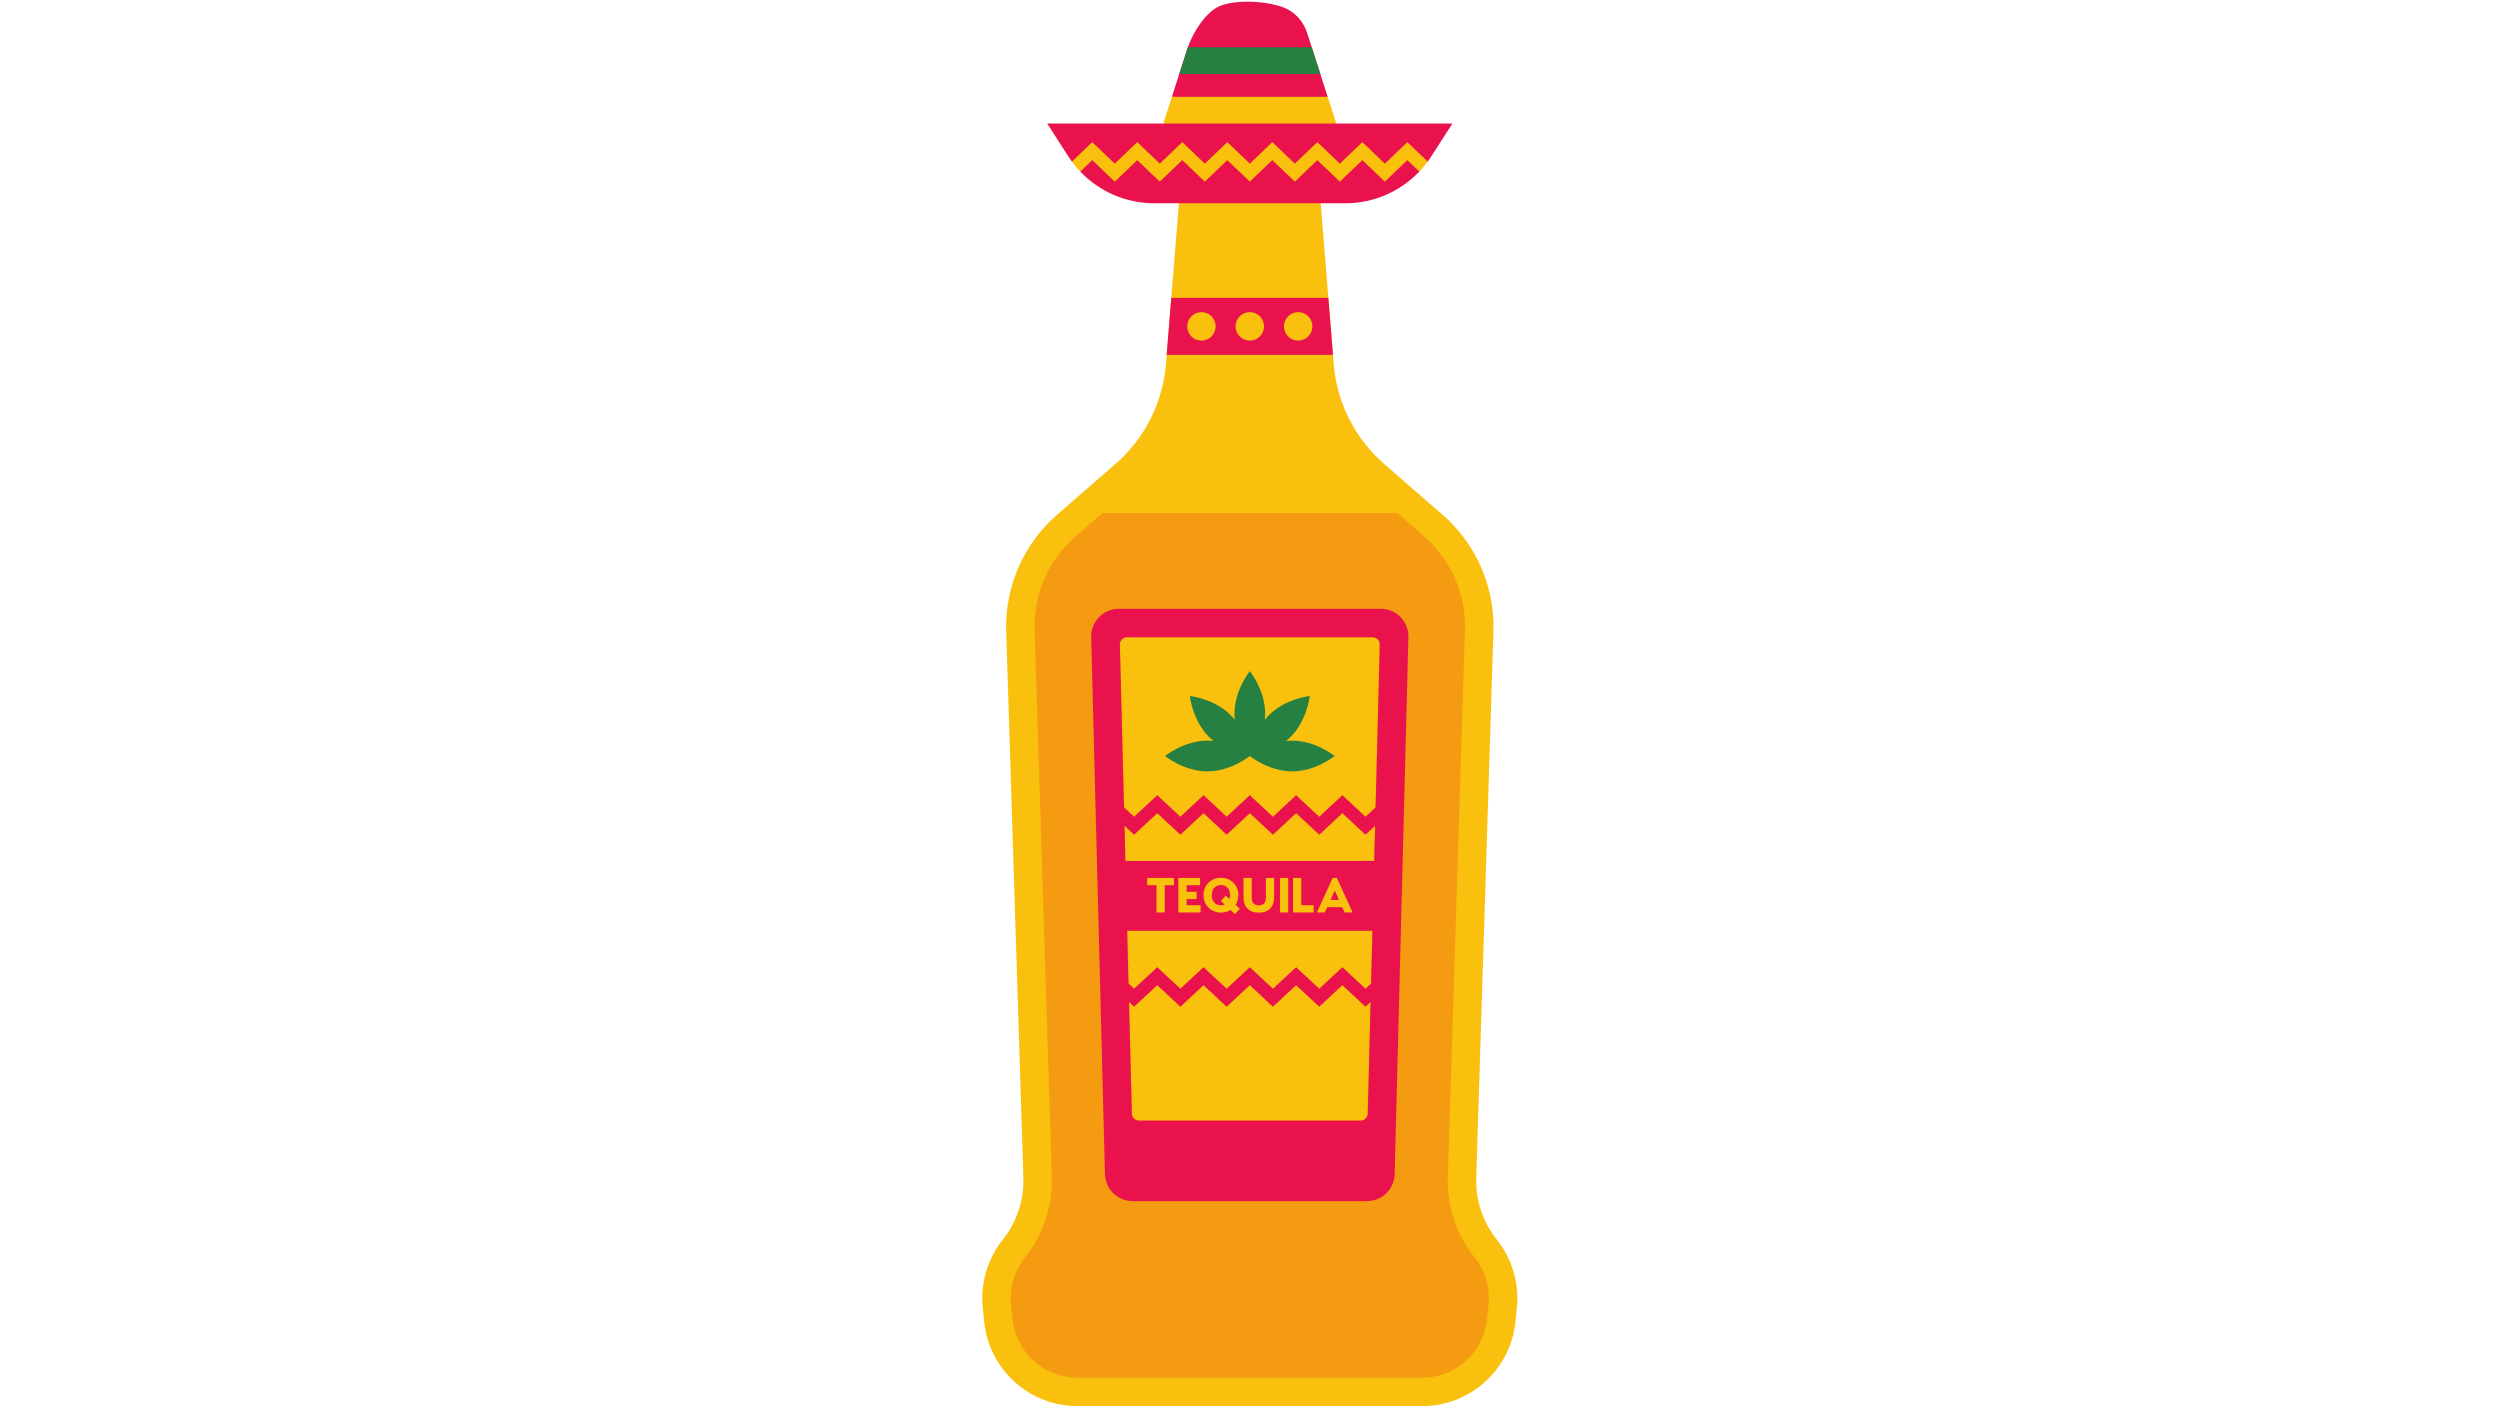 <svg xmlns="http://www.w3.org/2000/svg" xmlns:xlink="http://www.w3.org/1999/xlink" width="1920" zoomAndPan="magnify" viewBox="0 0 1440 810" height="1080" preserveAspectRatio="xMidYMid meet" version="1.0"><defs><clipPath id="cadf72384e"><path d="M 565.797 49 L 873.977 49 L 873.977 809.938 L 565.797 809.938 Z M 565.797 49 " clip-rule="nonzero"/></clipPath></defs><g clip-path="url(#cadf72384e)"><path fill="#f9c00d" d="M 873.711 753.16 L 872.91 761.207 C 870.145 788.871 846.887 809.938 819.105 809.938 L 620.668 809.938 C 592.887 809.938 569.637 788.871 566.871 761.207 L 566.07 753.16 C 564.66 739.082 568.816 725.02 577.645 713.973 C 585.676 703.914 589.871 691.332 589.465 678.465 L 579.57 363.617 C 578.762 337.98 589.512 313.344 608.852 296.512 L 642.52 267.211 C 659.34 252.574 669.77 231.922 671.566 209.688 L 679.707 109.23 L 642.027 109.23 L 622.242 98.824 C 620.523 97.023 618.914 95.109 617.418 93.082 L 617.418 77.738 L 716.039 77.738 L 670.066 71.168 L 675.027 55.746 L 721.543 49.406 L 764.746 55.746 L 769.711 71.168 L 726.691 77.738 L 825.668 77.738 L 822.359 93.082 C 820.859 95.109 819.25 97.023 817.531 98.824 L 794.602 109.23 L 760.074 109.23 L 768.207 209.688 C 770.012 231.922 780.438 252.574 797.254 267.211 L 830.926 296.512 C 850.266 313.344 861.012 337.98 860.211 363.617 L 850.309 678.465 C 849.902 691.332 854.098 703.914 862.129 713.973 C 870.957 725.02 875.121 739.082 873.711 753.16 " fill-opacity="1" fill-rule="nonzero"/></g><path fill="#f59b12" d="M 787.82 641.477 C 787.766 643.699 785.945 645.469 783.723 645.469 L 656.051 645.469 C 653.828 645.469 652.016 643.699 651.961 641.477 L 645.039 371.273 C 644.977 368.965 646.824 367.07 649.129 367.07 L 790.645 367.07 C 792.949 367.07 794.801 368.965 794.742 371.273 Z M 849.336 724.219 C 838.871 711.133 833.402 694.695 833.926 677.953 L 843.828 363.102 C 844.484 342.305 835.859 322.539 820.172 308.887 L 804.848 295.551 C 748.555 295.551 680.824 295.551 634.934 295.551 L 619.602 308.887 C 603.914 322.547 595.293 342.305 595.945 363.102 L 605.848 677.953 C 606.371 694.695 600.902 711.133 590.445 724.219 C 584.25 731.961 581.391 741.664 582.375 751.527 L 583.176 759.574 C 585.113 778.934 601.23 793.535 620.668 793.535 L 819.105 793.535 C 838.551 793.535 854.664 778.934 856.598 759.574 L 857.406 751.527 C 858.391 741.664 855.523 731.961 849.336 724.219 " fill-opacity="1" fill-rule="nonzero"/><path fill="#e9124c" d="M 755.941 187.996 C 755.941 183.465 752.273 179.793 747.746 179.793 C 743.223 179.793 739.555 183.465 739.555 187.996 C 739.555 192.52 743.223 196.195 747.746 196.195 C 752.273 196.195 755.941 192.52 755.941 187.996 Z M 728.082 187.996 C 728.082 183.465 724.41 179.793 719.891 179.793 C 715.367 179.793 711.691 183.465 711.691 187.996 C 711.691 192.52 715.367 196.195 719.891 196.195 C 724.41 196.195 728.082 192.52 728.082 187.996 Z M 700.227 187.996 C 700.227 183.465 696.551 179.793 692.027 179.793 C 687.508 179.793 683.832 183.465 683.832 187.996 C 683.832 192.52 687.508 196.195 692.027 196.195 C 696.551 196.195 700.227 192.52 700.227 187.996 Z M 765.125 171.582 L 767.785 204.402 L 671.996 204.402 L 674.656 171.582 Z M 703.262 509.773 C 700.586 509.773 697.965 511.652 697.965 515.613 C 697.965 519.582 700.586 521.48 703.262 521.48 C 704.016 521.48 704.746 521.34 705.441 521.031 L 703.434 519.16 C 703.293 519.055 703.293 518.914 703.402 518.773 L 705.859 516.09 C 705.996 516.008 706.168 515.98 706.25 516.09 L 708.207 517.91 C 708.43 517.234 708.535 516.48 708.535 515.613 C 708.535 511.652 705.945 509.773 703.262 509.773 Z M 770.922 518.352 C 771.117 518.352 771.199 518.211 771.117 518.016 L 769.02 513.301 C 768.938 513.098 768.719 513.098 768.637 513.301 L 766.508 518.016 C 766.426 518.211 766.508 518.352 766.703 518.352 Z M 787.82 641.477 L 789.469 577.152 L 786.531 579.883 L 773.203 567.469 L 759.875 579.883 L 746.547 567.469 L 733.215 579.883 L 719.891 567.469 L 706.559 579.883 L 693.227 567.469 L 679.902 579.883 L 666.574 567.469 L 653.242 579.883 L 650.312 577.152 L 651.961 641.477 C 652.016 643.699 653.828 645.469 656.051 645.469 L 783.723 645.469 C 785.945 645.469 787.766 643.699 787.82 641.477 Z M 645.039 371.273 L 647.438 465.039 L 653.242 470.441 L 666.574 458.027 L 679.902 470.441 L 693.227 458.027 L 706.559 470.441 L 719.891 458.027 L 733.215 470.441 L 746.547 458.027 L 759.875 470.441 L 773.203 458.027 L 786.531 470.441 L 792.336 465.039 L 794.742 371.273 C 794.801 368.965 792.949 367.07 790.645 367.07 L 649.129 367.07 C 646.824 367.07 644.977 368.965 645.039 371.273 Z M 791.547 495.883 L 792.066 475.656 L 786.531 480.809 L 773.203 468.398 L 759.875 480.809 L 746.547 468.398 L 733.215 480.809 L 719.891 468.398 L 706.559 480.809 L 693.227 468.398 L 679.902 480.809 L 666.574 468.398 L 653.242 480.809 L 647.711 475.656 L 648.227 495.883 Z M 758.867 525.59 L 762.859 525.59 C 762.996 525.59 763.105 525.531 763.16 525.391 L 764.418 522.738 C 764.473 522.598 764.613 522.543 764.754 522.543 L 772.875 522.543 C 773.012 522.543 773.125 522.598 773.184 522.738 L 774.438 525.391 C 774.496 525.531 774.637 525.59 774.773 525.59 L 778.758 525.59 C 778.961 525.59 779.043 525.449 778.961 525.254 L 770.113 505.867 C 770.059 505.73 769.918 505.672 769.777 505.672 L 767.879 505.672 C 767.738 505.672 767.602 505.73 767.543 505.867 L 758.672 525.254 C 758.59 525.449 758.672 525.59 758.867 525.59 Z M 749.539 521.121 L 749.539 505.949 C 749.539 505.785 749.434 505.672 749.262 505.672 L 745.074 505.672 C 744.91 505.672 744.797 505.785 744.797 505.949 L 744.797 525.309 C 744.797 525.473 744.91 525.59 745.074 525.59 L 756.402 525.59 C 756.574 525.59 756.688 525.473 756.688 525.309 L 756.688 521.676 C 756.688 521.504 756.574 521.398 756.402 521.398 L 749.816 521.398 C 749.652 521.398 749.539 521.285 749.539 521.121 Z M 737.539 525.59 L 741.727 525.59 C 741.891 525.59 742.004 525.473 742.004 525.309 L 742.004 505.949 C 742.004 505.785 741.891 505.672 741.727 505.672 L 737.539 505.672 C 737.375 505.672 737.262 505.785 737.262 505.949 L 737.262 525.309 C 737.262 525.473 737.375 525.59 737.539 525.59 Z M 720.988 517.012 L 720.988 505.949 C 720.988 505.785 720.875 505.672 720.711 505.672 L 716.523 505.672 C 716.355 505.672 716.246 505.785 716.246 505.949 L 716.246 517.012 C 716.246 520.754 718 525.672 725.086 525.672 C 732.148 525.672 733.91 520.754 733.91 517.012 L 733.91 505.949 C 733.91 505.785 733.797 505.672 733.633 505.672 L 729.445 505.672 C 729.273 505.672 729.168 505.785 729.168 505.949 L 729.168 517.012 C 729.086 520.141 727.543 521.48 725.086 521.48 C 722.582 521.48 720.988 520.113 720.988 517.012 Z M 711.719 521.203 C 712.723 519.609 713.285 517.715 713.285 515.613 C 713.285 509.863 709.016 505.59 703.262 505.59 C 697.516 505.59 693.215 509.863 693.215 515.613 C 693.215 521.367 697.516 525.672 703.262 525.672 C 705.328 525.672 707.195 525.113 708.762 524.133 L 711.105 526.34 C 711.188 526.453 711.359 526.422 711.496 526.34 L 713.98 523.66 C 714.062 523.523 714.062 523.375 713.922 523.27 Z M 683.477 513.41 L 683.477 510.141 C 683.477 509.969 683.586 509.863 683.754 509.863 L 690.98 509.863 C 691.152 509.863 691.266 509.75 691.266 509.586 L 691.266 505.949 C 691.266 505.785 691.152 505.672 690.98 505.672 L 679.012 505.672 C 678.844 505.672 678.73 505.785 678.73 505.949 L 678.73 525.309 C 678.73 525.473 678.844 525.59 679.012 525.59 L 691.266 525.59 C 691.43 525.59 691.543 525.473 691.543 525.309 L 691.543 521.676 C 691.543 521.504 691.43 521.398 691.266 521.398 L 683.754 521.398 C 683.586 521.398 683.477 521.285 683.477 521.121 L 683.477 518.16 C 683.477 517.992 683.586 517.879 683.754 517.879 L 688.973 517.879 C 689.141 517.879 689.25 517.77 689.25 517.598 L 689.25 513.973 C 689.25 513.801 689.141 513.688 688.973 513.688 L 683.754 513.688 C 683.586 513.688 683.477 513.578 683.477 513.41 Z M 666.145 510.141 L 666.145 525.309 C 666.145 525.473 666.258 525.59 666.422 525.59 L 670.609 525.59 C 670.777 525.59 670.887 525.473 670.887 525.309 L 670.887 510.141 C 670.887 509.969 671 509.863 671.164 509.863 L 675.938 509.863 C 676.109 509.863 676.215 509.75 676.215 509.586 L 676.215 505.949 C 676.215 505.785 676.109 505.672 675.938 505.672 L 661.066 505.672 C 660.895 505.672 660.789 505.785 660.789 505.949 L 660.789 509.586 C 660.789 509.75 660.895 509.863 661.066 509.863 L 665.863 509.863 C 666.027 509.863 666.145 509.969 666.145 510.141 Z M 650.039 566.527 L 653.242 569.508 L 666.574 557.102 L 679.902 569.508 L 693.227 557.102 L 706.559 569.508 L 719.891 557.102 L 733.215 569.508 L 746.547 557.102 L 759.875 569.508 L 773.203 557.102 L 786.531 569.508 L 789.742 566.527 L 790.516 536.125 L 649.258 536.125 Z M 811.242 367 L 803.316 676.32 C 803.098 684.953 796.043 691.836 787.418 691.836 L 652.363 691.836 C 643.73 691.836 636.676 684.953 636.457 676.32 L 628.531 367 C 628.305 358.043 635.488 350.66 644.438 350.66 L 795.336 350.66 C 804.285 350.66 811.473 358.043 811.242 367 Z M 719.891 117.094 L 774.898 117.094 C 791.16 117.094 806.512 110.367 817.527 98.82 L 810.645 92.234 L 797.68 104.641 L 784.715 92.234 L 771.75 104.641 L 758.785 92.234 L 745.82 104.641 L 732.855 92.234 L 719.891 104.641 L 706.926 92.234 L 693.961 104.641 L 680.996 92.234 L 668.023 104.641 L 655.066 92.234 L 642.102 104.641 L 629.129 92.234 L 622.242 98.824 C 633.254 110.375 648.613 117.094 664.879 117.094 Z M 817.68 98.66 C 817.629 98.719 817.578 98.77 817.527 98.82 L 817.531 98.824 C 817.582 98.773 817.629 98.719 817.68 98.66 Z M 822.359 93.082 C 821.633 94.059 820.875 95.02 820.098 95.949 C 820.879 95.02 821.633 94.059 822.359 93.082 Z M 817.68 98.66 C 818.289 98.016 818.871 97.352 819.453 96.676 C 818.871 97.352 818.289 98.016 817.68 98.66 Z M 819.453 96.676 C 819.668 96.438 819.891 96.203 820.098 95.949 C 819.891 96.203 819.668 96.438 819.453 96.676 Z M 617.418 93.082 Z M 769.711 71.168 L 603.199 71.168 L 615.309 90.004 C 615.977 91.059 616.684 92.082 617.418 93.082 L 629.129 81.859 L 642.102 94.273 L 655.066 81.859 L 668.023 94.273 L 680.996 81.859 L 693.961 94.273 L 706.926 81.859 L 719.891 94.273 L 732.855 81.859 L 745.82 94.273 L 758.785 81.859 L 771.75 94.273 L 784.715 81.859 L 797.68 94.273 L 810.645 81.859 L 822.359 93.082 C 823.09 92.082 823.797 91.059 824.473 90.004 L 836.574 71.168 Z M 622.242 98.824 Z M 764.746 55.746 L 769.711 71.168 L 752.887 18.902 C 750.645 11.93 745.34 6.254 738.398 3.93 C 726.652 -0.016 709.996 0.074 702.172 3.664 C 694.23 7.309 686.762 19.293 684.082 27.617 L 670.066 71.168 L 675.027 55.746 Z M 617.418 93.082 C 618.914 95.109 620.523 97.023 622.242 98.824 C 620.523 97.023 618.914 95.109 617.418 93.082 " fill-opacity="1" fill-rule="nonzero"/><path fill="#268041" d="M 755.559 27.207 L 684.215 27.207 L 679.254 42.625 L 760.52 42.625 Z M 768.723 435.465 C 768.723 435.465 757.793 444.324 744.305 444.324 C 730.82 444.324 719.891 435.465 719.891 435.465 C 719.891 435.465 708.953 444.324 695.469 444.324 C 681.98 444.324 671.051 435.465 671.051 435.465 C 671.051 435.465 681.98 426.602 695.469 426.602 C 696.695 426.602 697.887 426.695 699.062 426.828 C 698.141 426.09 697.227 425.312 696.359 424.445 C 686.824 414.902 685.352 400.898 685.352 400.898 C 685.352 400.898 699.34 402.371 708.883 411.918 C 709.75 412.785 710.523 413.695 711.266 414.625 C 711.133 413.441 711.035 412.25 711.035 411.023 C 711.035 397.523 719.891 386.582 719.891 386.582 C 719.891 386.582 728.738 397.523 728.738 411.023 C 728.738 412.25 728.645 413.441 728.512 414.625 C 729.25 413.695 730.031 412.785 730.898 411.918 C 740.434 402.371 754.422 400.898 754.422 400.898 C 754.422 400.898 752.949 414.902 743.414 424.445 C 742.547 425.312 741.641 426.09 740.711 426.828 C 741.887 426.695 743.078 426.602 744.305 426.602 C 757.793 426.602 768.723 435.465 768.723 435.465 " fill-opacity="1" fill-rule="nonzero"/></svg>